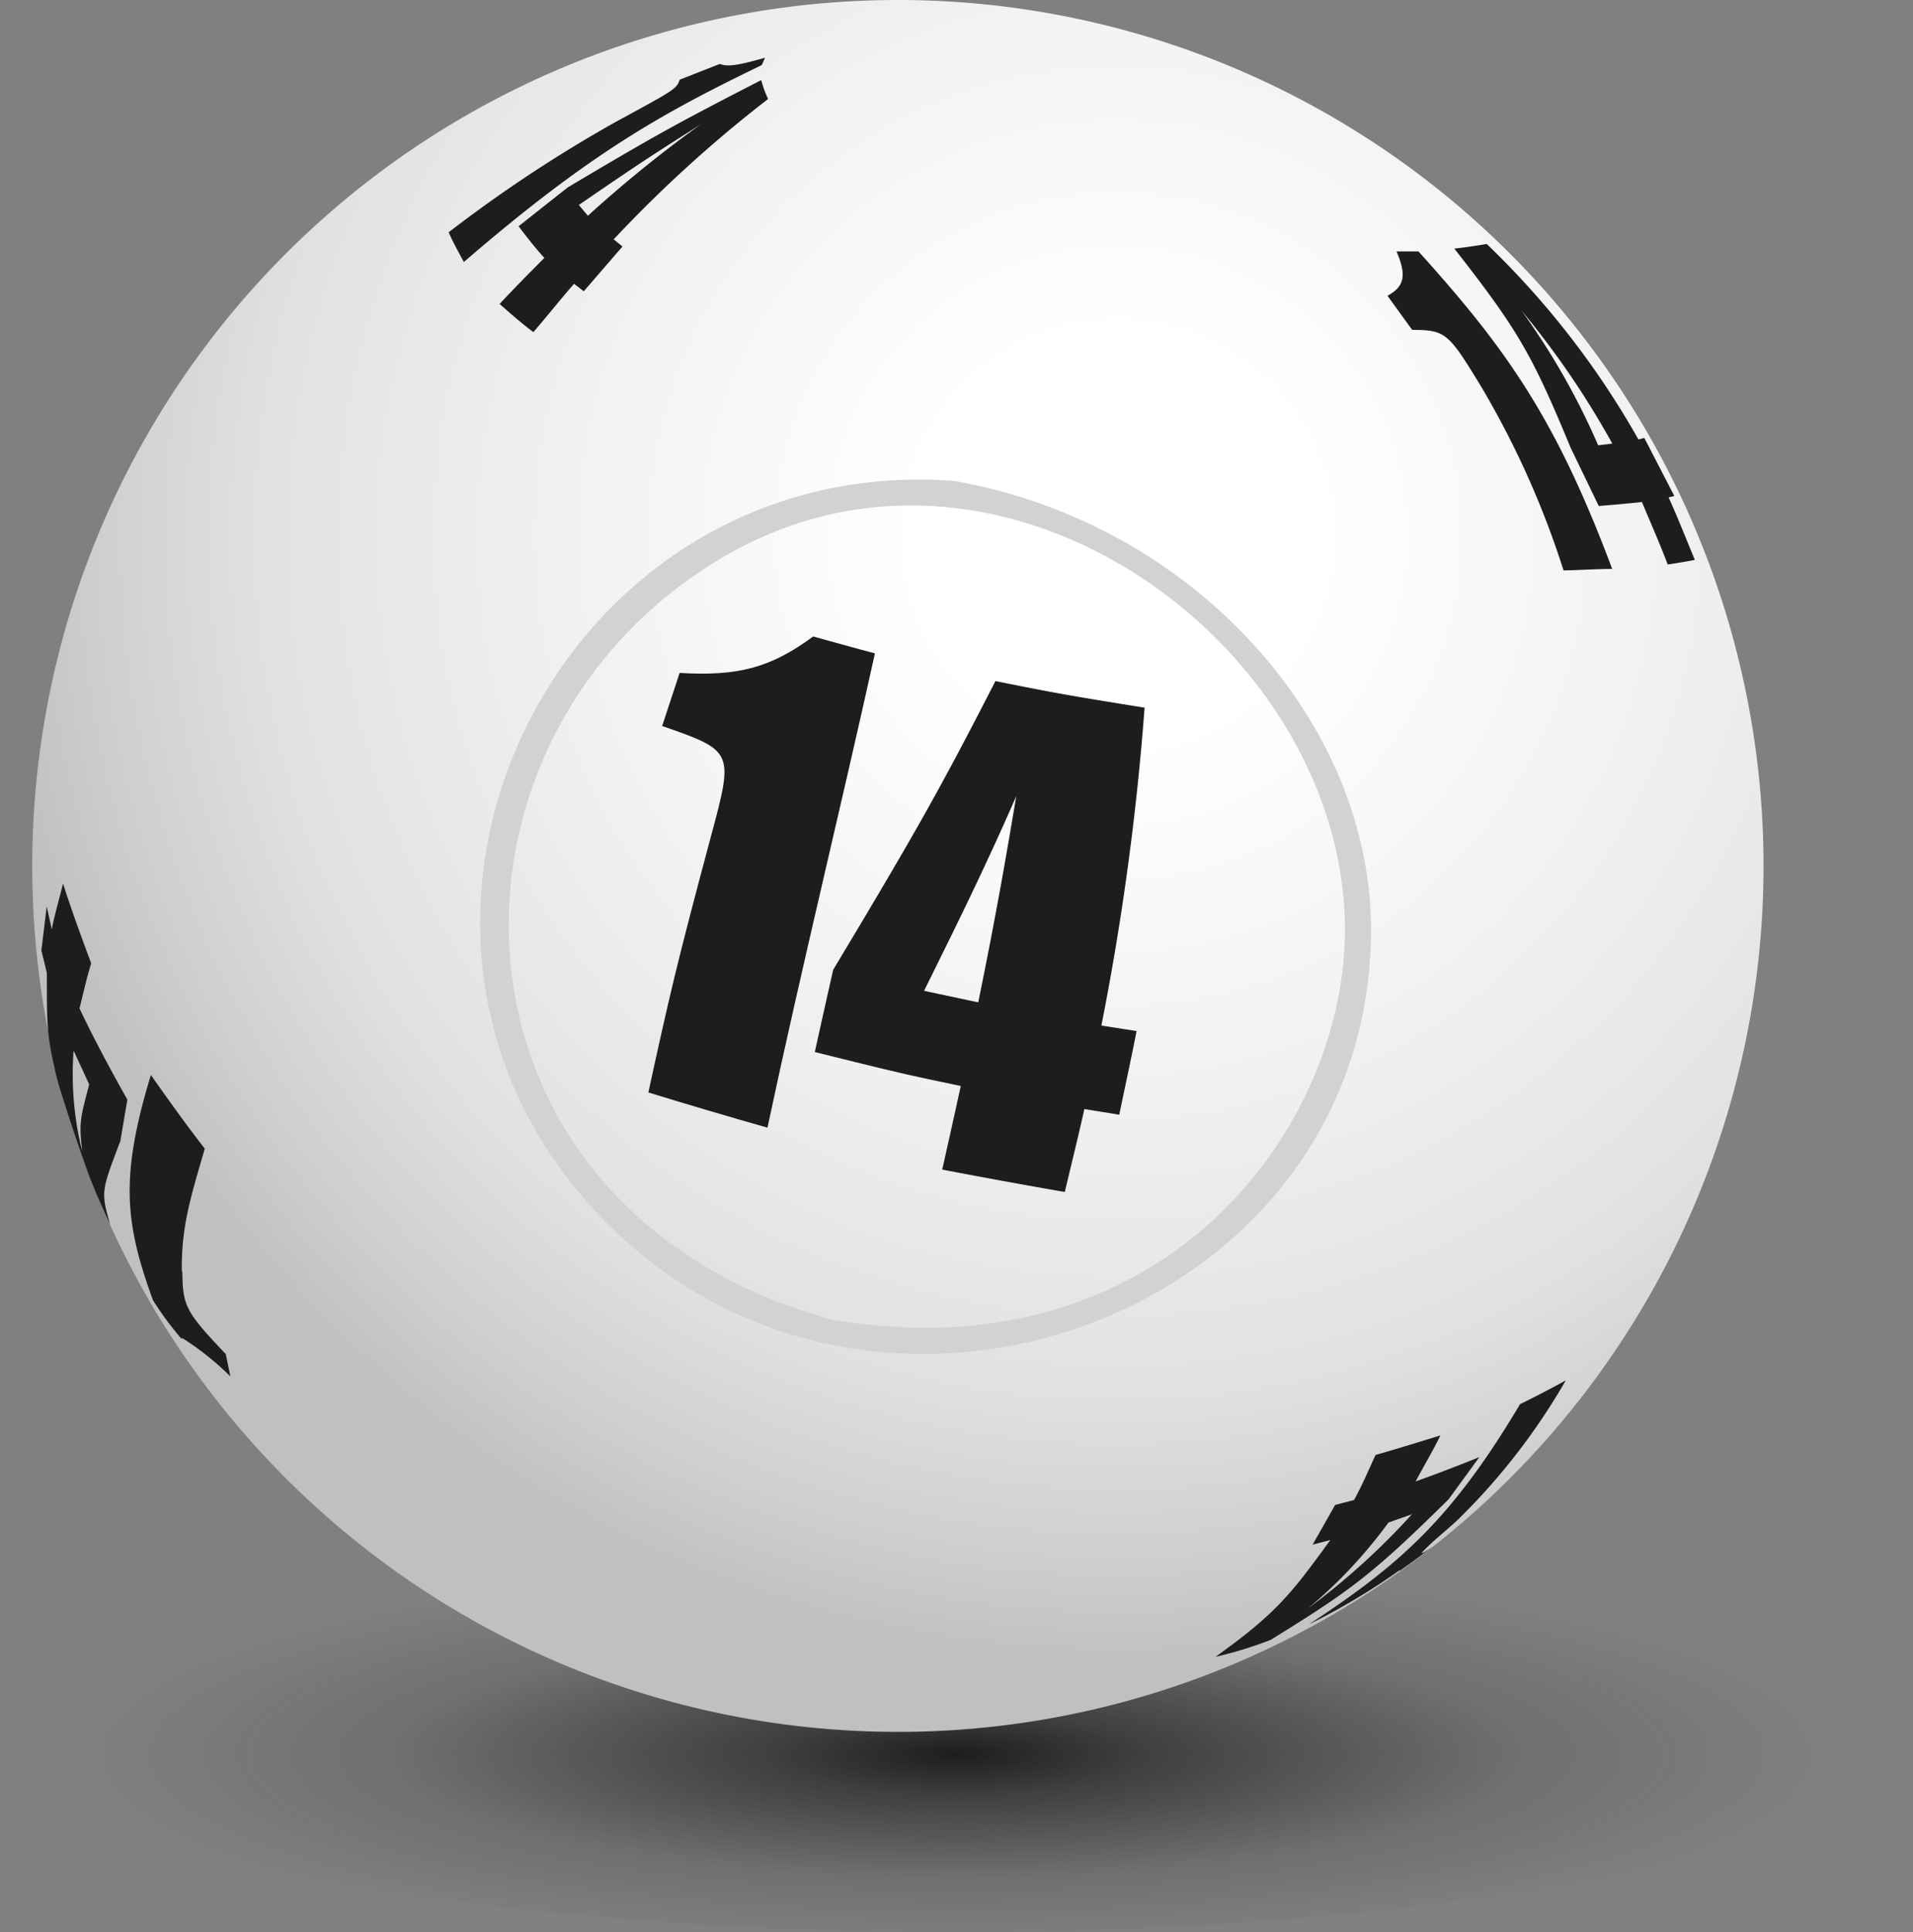 <svg id="Layer_1" data-name="Layer 1" xmlns="http://www.w3.org/2000/svg" xmlns:xlink="http://www.w3.org/1999/xlink" viewBox="0 0 135.93 137.26"><rect x="0" y="0" width="135.93" height="137.26" fill="#808080" stroke="none"/><defs><style>.cls-1{fill:none;}.cls-2{fill:url(#radial-gradient);}.cls-3{fill:url(#radial-gradient-2);}.cls-4{isolation:isolate;}.cls-5{clip-path:url(#clip-path);}.cls-6{fill:#1d1d1b;}.cls-7{clip-path:url(#clip-path-2);}.cls-8{fill:#d2d2d2;}</style><radialGradient id="radial-gradient" cx="71.52" cy="962.23" r="67.97" gradientTransform="translate(-3.55 -87.05) scale(1 0.22)" gradientUnits="userSpaceOnUse"><stop offset="0" stop-color="#1d1d1b"/><stop offset="0.19" stop-color="#1d1d1b" stop-opacity="0.66"/><stop offset="0.58" stop-color="#1d1d1b" stop-opacity="0.17"/><stop offset="0.91" stop-color="#1d1d1b" stop-opacity="0"/></radialGradient><radialGradient id="radial-gradient-2" cx="82.97" cy="43.17" r="80.16" gradientUnits="userSpaceOnUse"><stop offset="0.12" stop-color="#fff"/><stop offset="0.18" stop-color="#fff"/><stop offset="0.47" stop-color="#f2f2f2"/><stop offset="0.65" stop-color="#e8e8e8"/><stop offset="0.76" stop-color="#e1e1e1"/><stop offset="0.91" stop-color="#cecece"/><stop offset="1" stop-color="silver"/></radialGradient><clipPath id="clip-path" transform="translate(-3.55 -5.11)"><path class="cls-1" d="M5.53,65.73a42,42,0,0,1,.25-5.51c.19-1.48.39-3.47.65-4.94S7.17,51.57,7.58,50C8,48.59,8.52,46.73,9,45.35s1.39-3.5,2-5a41.64,41.64,0,0,1,2.5-4.93c1.43-2.42,3.54-5.52,5.21-7.78a41.37,41.37,0,0,1,3.74-4.34c1-1,2.21-2.27,3.22-3.17,1.42-1.26,3.38-2.87,4.88-4a61.19,61.19,0,0,1,7-4.55A51,51,0,0,1,44,8.47c1.3-.51,3.05-1.17,4.38-1.6s3.17-.94,4.54-1.28a62,62,0,0,1,8-1.41A60.54,60.54,0,0,1,68,3.82a62.72,62.72,0,0,1,8.55.66c1.37.2,3,.5,3.7.66,1.26.27,2.92.69,4.17,1a60.31,60.31,0,0,1,7.31,2.58c2,.82,4.47,2.15,6.35,3.14,15.16,8.61,25.17,25.63,25.13,46.45-.06,32.85-25.09,62.93-55.79,67.06,30.7-4.13,55.73-34.21,55.79-67.06,0-20.83-10-37.84-25.13-46.45,1.48.86,3.45,2,4.82,3,1,.77,2.43,1.75,3.42,2.56a52.68,52.68,0,0,1,4,3.54c1,1,2.27,2.25,3.19,3.27,1.06,1.19,2.43,2.82,3.39,4.09a60.91,60.91,0,0,1,5.37,8.38,61.61,61.61,0,0,1,4,9.23,80.59,80.59,0,0,1,2.39,9.49c.31,1.6.53,3.77.67,5.39s.15,3.54.2,5.06a45.08,45.08,0,0,1-.32,6.2c-.18,1.48-.43,3.46-.7,4.92s-.78,3.7-1.21,5.26c-.39,1.4-1,3.26-1.48,4.62s-1.43,3.49-2.06,5a44.24,44.24,0,0,1-2.17,4.23c-.81,1.43-2,3.26-2.9,4.65a48.81,48.81,0,0,1-3.54,4.68,66,66,0,0,1-6.28,6.51c-1.44,1.26-3.44,2.86-5,4-1,.76-2.41,1.66-3.46,2.34a69,69,0,0,1-7,3.79,59.63,59.63,0,0,1-9.18,3.39,61.82,61.82,0,0,1-52.81-9.25c-1.31-1-3.11-2.27-4.32-3.39-1-.92-2.36-2.1-3.31-3.05-1.13-1.14-2.59-2.7-3.63-3.92a84.47,84.47,0,0,1-5.5-7.55,53.32,53.32,0,0,1-2.61-4.65A45.52,45.52,0,0,1,10,88.9a95,95,0,0,1-2.9-9.27,81.84,81.84,0,0,1-1.35-8.84C5.56,69.28,5.56,67.25,5.53,65.73Z"/></clipPath><clipPath id="clip-path-2" transform="translate(-3.55 -5.11)"><path class="cls-1" d="M37,119.77c-1.08-.62-2.51-1.46-3.53-2.17-1.63-1.12-3.76-2.68-5.31-3.92a77.46,77.46,0,0,1-6.53-6.22,41.68,41.68,0,0,1-3.78-4.57c-.94-1.35-2.22-3.14-3.09-4.54-.76-1.21-1.68-2.87-2.34-4.13a62.29,62.29,0,0,1-5.34-14.6A87.58,87.58,0,0,1,5.66,69.8a53.12,53.12,0,0,1,.09-9.13c.2-1.62.35-3.8.69-5.39.31-1.44.66-3.38,1-4.81A49.43,49.43,0,0,1,9,45.35c.53-1.34,1.18-3.16,1.77-4.47s1.59-3.38,2.36-4.79a62.77,62.77,0,0,1,5.58-8.45,81.4,81.4,0,0,1,6.12-6.73c1.19-1.12,2.84-2.54,4.1-3.57,1-.8,2.35-1.82,3.4-2.53,1.42-.95,3.35-2.16,4.82-3,.94-.55,2.22-1.22,3.2-1.68a60.48,60.48,0,0,1,10.5-4A61.51,61.51,0,0,1,75,4.27,62.46,62.46,0,0,1,87,6.95a57.74,57.74,0,0,1,6.3,2.48c1.48.66,3.39,1.68,4.81,2.46A48,48,0,0,0,67.67,6.26,48,48,0,0,1,98.1,11.89a80.21,80.21,0,0,1,7,4.66c1.38,1.08,3.17,2.58,4.47,3.76,1,.92,2.32,2.2,3.24,3.21,1.15,1.26,2.63,3,3.68,4.31.87,1.1,2,2.63,2.74,3.8.9,1.36,2,3.23,2.81,4.66.69,1.25,1.5,3,2.12,4.28.69,1.45,1.44,3.47,2,5s1,3.26,1.41,4.66a36.17,36.17,0,0,1,1.13,5.27c.19,1.48.51,3.45.63,4.94.14,1.65.23,3.85.23,5.51a76.06,76.06,0,0,1-.83,10,44.91,44.91,0,0,1-1.27,5.9,57.52,57.52,0,0,1-3.42,9.54c-.63,1.28-1.44,3-2.14,4.26s-1.86,3.19-2.74,4.51A60,60,0,0,1,113,108a61,61,0,0,1-7.34,6.73c-1,.78-2.35,1.78-3.41,2.48-1.43.94-3.39,2.12-4.88,3a69.2,69.2,0,0,1-7,3.31,63.33,63.33,0,0,1-9,2.78,61.77,61.77,0,0,1-33.26-1.56,57.61,57.61,0,0,1-6.3-2.48C40.33,121.58,38.41,120.59,37,119.77Z"/></clipPath></defs><title>Ball</title><ellipse class="cls-2" cx="67.97" cy="122.46" rx="67.97" ry="14.8"/><path class="cls-3" d="M67.35,5.11A61.51,61.51,0,1,1,5.84,66.63,61.52,61.52,0,0,1,67.35,5.11Z" transform="translate(-3.55 -5.11)"/><g class="cls-4"><g class="cls-4"><g class="cls-5"><path class="cls-6" d="M8.87,85.41c.54,1.68,1.3,3.9,2,5.53l-.68-1.59c-.82-2.23-1.86-5.22-2.53-7.49.36,1.07.85,2.49,1.24,3.55" transform="translate(-3.55 -5.11)"/><polyline class="cls-6" points="99.49 111.54 99.94 111.22 99.66 111.42 99.49 111.54"/></g></g><g class="cls-4"><g class="cls-7"><path class="cls-6" d="M118.12,45.52c-1,0-2.43.09-3.47.11a63.1,63.1,0,0,0-5.82-13c-2.38-3.92-2.56-4.07-4.94-4.09l-1.75-2.42c1.21-.66,1.37-1.45.64-3.15l1.56,0c6.33,7,9.82,12,13.78,22.59" transform="translate(-3.55 -5.11)"/><path class="cls-6" d="M118.11,36.62l-1,.12a51,51,0,0,0-5.44-9.56,61,61,0,0,1,6.45,9.45m1.84-.32a60.26,60.26,0,0,0-10.77-13.87c-.69.12-1.61.25-2.3.33,4.49,5.74,5.5,7.46,8.26,14.14l2,4.14c.92-.07,2.15-.18,3.07-.28.55,1.33,1.33,3.09,1.83,4.44.58-.09,1.35-.21,1.93-.33-.56-1.33-1.26-3.13-1.87-4.44l.41-.1-2.13-4.12-.4.1" transform="translate(-3.55 -5.11)"/><path class="cls-6" d="M36.5,23.7c-.34-.62-.79-1.44-1.07-2.09A97.89,97.89,0,0,1,47.3,13.77c4.29-2.33,4.29-2.33,4.55-3L54.7,9.65c.51.22,1.29.11,3.21-.44l-.23.52c-6.81,3.31-12,6.07-21.18,14" transform="translate(-3.55 -5.11)"/><path class="cls-6" d="M45.32,20.43l-.64-.76c4.3-2.95,5-3.4,8.65-5.72a89.43,89.43,0,0,0-8,6.48m1.8,1.71a92.51,92.51,0,0,1,11-10,7.46,7.46,0,0,1-.49-1.34c-6,3.08-7.66,4-13.76,7.63l-3.48,2.75c.52.7,1.24,1.61,1.83,2.25-1,1-2.25,2.27-3.18,3.27.71.63,1.66,1.46,2.4,2,.87-1,2-2.42,2.89-3.43l.69.53,2.75-3.18-.6-.49" transform="translate(-3.55 -5.11)"/><path class="cls-6" d="M16.5,95.38c.06,2.39.07,2.76,3.09,5.91l.33,1.59a20.21,20.21,0,0,0-3.38-2.7s-.09,0-.12,0a23.25,23.25,0,0,1-2-2.71c-2-5.5-2.35-8.75-.15-16,1.12,1.59,2.63,3.7,3.83,5.23-1,3.46-1.68,5.54-1.63,8.74" transform="translate(-3.55 -5.11)"/><path class="cls-6" d="M9.39,86.89a22.51,22.51,0,0,1-.61-7.15l1.11,2.4c-.67,2.52-.72,2.72-.5,4.76m2.72-.79.49-2.89c-1.08-1.91-2.47-4.49-3.4-6.48.25-1,.53-2.26.83-3.2-.63-1.69-1.46-3.94-2-5.67-.24,1-.62,2.27-.8,3.26L6.87,69.5l-.38,3.12.39,1.6c0,4.15,0,4.4.75,7.65.7,2.27,1.68,5.28,2.53,7.49l.68,1.59.55,1.19c-.67-2.36-.67-2.36.72-6" transform="translate(-3.55 -5.11)"/><path class="cls-6" d="M103,116.65a47.59,47.59,0,0,1-6.44,3.84c6.47-4.24,10.16-7.51,15-15.64,1-.49,2.29-1.15,3.25-1.69A45.74,45.74,0,0,1,107.2,113c-.87.83-1.84,1.55-2.66,2.44.19-.05.22-.06.89-.53l-1.95,1.47-.45.32" transform="translate(-3.55 -5.11)"/><path class="cls-6" d="M96.48,119.37a34.24,34.24,0,0,0,5.73-6.11l1.67-.59a51,51,0,0,1-7.4,6.7m-2.67,2.24c5.65-3.48,7.23-4.63,12.67-10l2.19-3c-1.35.55-3.16,1.24-4.53,1.73.53-1,1.28-2.27,1.76-3.27-1.38.43-3.22,1-4.61,1.39-.46,1-1,2.26-1.53,3.2l-1.34.35-1.6,2.82,1.26-.33c-2.74,3.76-3.77,5.16-8.16,8.3a29,29,0,0,0,3.88-1.19" transform="translate(-3.55 -5.11)"/><path class="cls-6" d="M58.08,85.21c-2.55-.72-5.93-1.72-8.46-2.5,1.47-6.73,2-9.07,4.42-18.09,1.66-6.16,1.66-6.16-3.44-7.94l1.24-3.77c4.18.25,6.49-.38,9.49-2.59,1.32.36,3.07.86,4.39,1.2-2.49,11.25-5.24,22.43-7.64,33.7" transform="translate(-3.55 -5.11)"/><path class="cls-6" d="M73.06,76.31l-3.85-.82c2.39-4.83,4.28-8.64,6.55-13.82-.71,4.23-1.39,8.23-2.7,14.64m8.76,1.6a189.54,189.54,0,0,0,3.06-22.53c-5.33-.86-6.15-1-10.6-1.89C70.43,61,68.71,64.08,62.75,74c-.39,1.75-.92,4.08-1.3,5.84,6,1.49,6.4,1.58,10.37,2.41-.39,1.78-.92,4.16-1.32,5.94,2.61.5,6.09,1.14,8.71,1.59.42-1.77,1-4.12,1.39-5.89l2.48.4c.37-1.78.88-4.15,1.23-5.94l-2.48-.39" transform="translate(-3.55 -5.11)"/><path class="cls-8" d="M99.11,71.71C98.8,85.63,86,102.81,62.64,98.85,33.89,90.91,33.11,57.45,55,44.64,75,33,99.56,51.37,99.11,71.71m1.86-.06c.26-15.26-12.79-29.49-29.71-32.39-28-2-44.41,31.41-25.42,51.87s54.65,8,55.13-19.48" transform="translate(-3.55 -5.11)"/></g></g></g></svg>